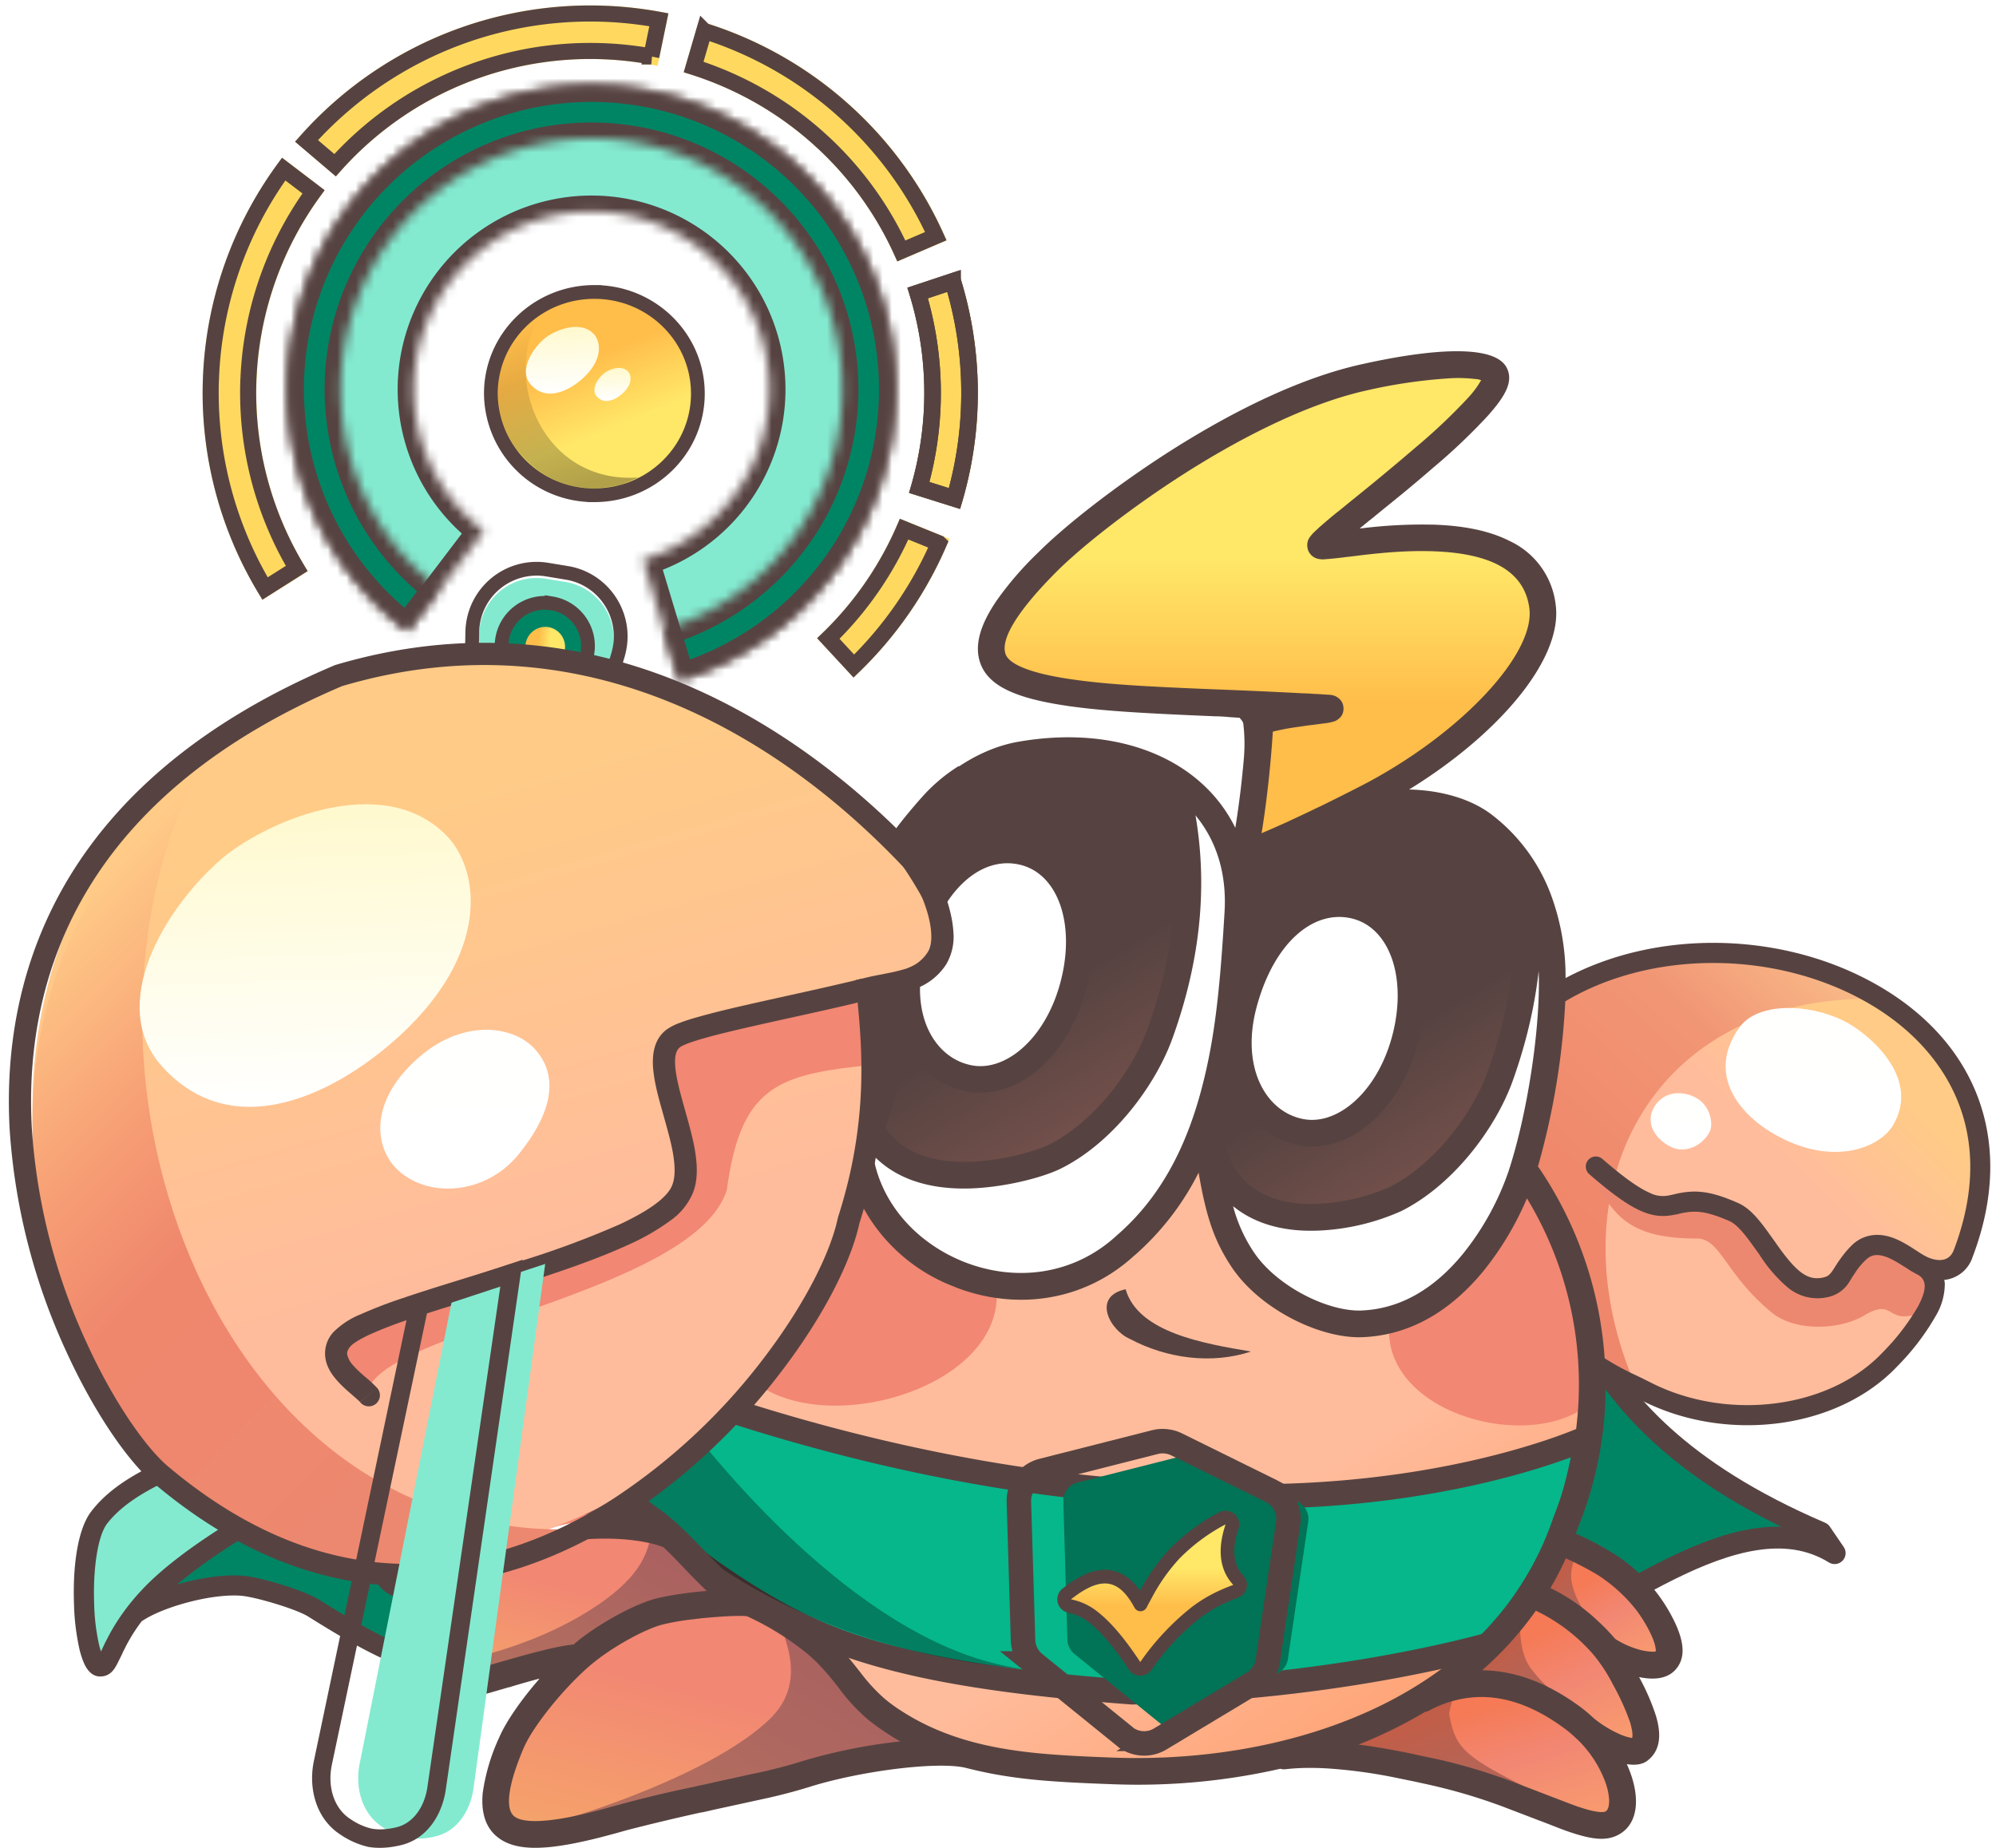 <svg fill="none" xmlns="http://www.w3.org/2000/svg" viewBox="0 0 216 200"><path d="m61.5 81.44-12.06 73.01-8.88-1.45 12.06-73.02 8.88 1.46Z" fill="#83EAD0" stroke="#564341"/><mask id="a" fill="#fff"><path d="M73.5 73.61a32.86 32.86 0 1 0-29.36-5.3l8.24-10.84a19.24 19.24 0 1 1 17.19 3.1L73.5 73.6Z"/></mask><path d="M73.5 73.61a32.86 32.86 0 1 0-29.36-5.3l8.24-10.84a19.24 19.24 0 1 1 17.19 3.1L73.5 73.6Z" fill="#83EAD0" stroke="#564341" stroke-width="3.49" mask="url(#a)"/><mask id="b" fill="#fff"><path d="M73.52 73.6a32.86 32.86 0 1 0-29.45-5.33l3.48-4.55a27.14 27.14 0 1 1 24.32 4.4l1.65 5.49Z"/></mask><path d="M73.52 73.6a32.86 32.86 0 1 0-29.45-5.33l3.48-4.55a27.14 27.14 0 1 1 24.32 4.4l1.65 5.49Z" fill="#008564" stroke="#564341" stroke-width="3.49" mask="url(#b)"/><path d="M103.9 55.1a41.94 41.94 0 0 0-.2-25.78l-5.5 1.82a36.23 36.23 0 0 1 .17 22.21l5.53 1.74Z" fill="#FFD95F"/><path fill-rule="evenodd" clip-rule="evenodd" d="M103.69 29.32v.01a41.94 41.94 0 0 1 .2 25.76l-5.52-1.74a36.14 36.14 0 0 0-.18-22.2l5.5-1.83Zm-1.18 2.28-2.1.7a37.94 37.94 0 0 1 .17 19.87l2.1.66a40.13 40.13 0 0 0-.17-21.23Z" fill="#564341"/><path d="M92.36 73.33a41.95 41.95 0 0 0 10.38-15.01l-5.37-2.18c-2 4.91-5.05 9.33-8.95 12.93l3.94 4.26Zm10.08-47.31A41.94 41.94 0 0 0 75.62 2.26L74 7.83A36.15 36.15 0 0 1 97.1 28.3l5.34-2.28ZM72.34 1.45a41.94 41.94 0 0 0-40.4 13.89l4.42 3.76a36.14 36.14 0 0 1 34.8-11.97l1.18-5.68Zm-41.8 15.63a41.94 41.94 0 0 0-2.13 47.84l4.9-3.1a36.15 36.15 0 0 1 1.84-41.22l-4.6-3.52Z" fill="#FFD95F"/><path d="M101.6 58.8a41.44 41.44 0 0 1-9.2 13.29l-2.76-2.98a37.01 37.01 0 0 0 8.2-11.84l3.75 1.52ZM33.93 20.76a37.02 37.02 0 0 0-7 19.4l-.04.71a37.02 37.02 0 0 0 5.22 20.66l-3.43 2.17a41.07 41.07 0 0 1-5.87-22.22l.03-.79A41.07 41.07 0 0 1 30.7 18.3l3.23 2.46Zm69.2 9.67.24.83a41.07 41.07 0 0 1-.06 22.72l-3.87-1.21a37.01 37.01 0 0 0-.17-21.08l3.85-1.28v.02Zm-.9.33-2.1.7-.79.26.23.8a37.07 37.07 0 0 1 .16 19.41l-.21.8.79.26 2.1.66.87.27.24-.88a41.01 41.01 0 0 0-.18-21.69l-.25-.87-.86.28ZM76.2 3.35a41.07 41.07 0 0 1 14.47 8.06l.43.38a41.06 41.06 0 0 1 10.17 13.77l-3.73 1.6c-2-4.4-4.84-8.35-8.37-11.65l-.76-.69c-3.87-3.43-8.42-6-13.35-7.57l1.14-3.9Zm-25.68.34A41.07 41.07 0 0 1 71.3 2.14l-.82 3.97a37.02 37.02 0 0 0-34.22 11.77l-3.09-2.63c4.54-5.1 10.28-9 16.7-11.33l.65-.23Z" stroke="#564341" stroke-width="1.74"/><g filter="url(#c)"><path d="M51.85 68.4a6.23 6.23 0 0 1 7.23-6.01l2.13.35a6.23 6.23 0 0 1 4.93 7.98L62.6 82.14l-6.8 7.04-4.19-8.85.24-11.93Z" fill="#83EAD0"/></g><path d="m61.33 62 .38.07c3.83.85 6.2 4.7 5.25 8.5l-.1.38-3.54 11.4-.06.18-.12.13-6.8 7.04-.76.77-.46-.97-4.18-8.85-.08-.16v-.17l.25-11.93a6.97 6.97 0 0 1 8.1-6.74l2.12.35Z" stroke="#564341" stroke-width="1.49"/><path d="M59.71 65.3a4.68 4.68 0 0 1 3.77 5.79l-.07.25-2.38 7.47-.05.14-.1.12-3.57 4.13-.82.96-.44-1.18-1.88-5.03-.05-.13v-.15l.16-7.84a4.68 4.68 0 0 1 5.43-4.52Z" fill="#008564" stroke="#564341" stroke-width="1.49"/><ellipse cx="59" cy="70.03" rx="2.15" ry="2.18" transform="rotate(9 59 70.03)" fill="url(#d)"/><path d="M64.32 31.6c6.2 0 11.2 4.93 11.2 11s-5 11-11.2 11a11.1 11.1 0 0 1-11.2-11c0-6.07 5-11 11.2-11Z" fill="url(#e)" stroke="#564341" stroke-width="1.49"/><path d="M64.24 36.13c.76.79 1.03 2.63-.88 4.54-1.38 1.39-4.06 3-5.9.98-1.34-1.47.05-3.76 1.37-4.93 1.02-.9 3.88-2.17 5.41-.59Z" fill="url(#f)"/><path d="M67.95 40.2c.38.38.51 1.3-.43 2.24-.69.69-2.01 1.49-2.92.49-.67-.73.02-1.86.67-2.44.5-.45 1.92-1.08 2.68-.3Z" fill="url(#g)"/><path d="M69.11 51.68c-10.37.75-14.97-10.78-10.57-17.72 0 0-1.55 1-1.73 1.24-2.07 2.63-3.2 4.85-2.86 8.4.2 2.01 1.16 4.18 2.25 5.39 2.68 3.22 6.54 4.54 10.89 3.49.66-.18 2.02-.8 2.02-.8Z" fill="url(#h)" fill-opacity=".3"/><path d="M28.6 154.44a371.83 371.83 0 0 0-15.24 7.13l-3.05 3.46c-1.15 3.16-.95 8.12-1.44 11.47l1.41 3.05 1.82-.68s.74-2.82 5.44-7.54l4.3-3.68s15.38-9.14 17.55-10.17c-3.08-.86-7.7-2.14-10.78-3.03Z" fill="#83EAD0"/><path d="M39.28 157.12c-6.47 5.47-15.12 8.32-21.2 14.28l-1.5 2.2c10.51-6.5 21.28 4.02 30.83 6.89 2.3.67.22-.6 0-2.17-.1-.64.33-1.74 1.27-3.32l.04-2.37-6.57-1.7 1.15-5.94 3.32-2.4c.66-1.12 3.9-2.83 4.67-3.9L44.23 157l-4.95.11Z" fill="#008564"/><path d="M172.06 145.86c3.62 5.7 9.3 13.31 24.98 20.04l1.5 2.2c-10.51-6.5-25.5 7.72-35.05 10.58-2.3.68-.22-.59 0-2.16.1-.64-.33-1.75-1.28-3.32l-.03-2.38 6.56-1.7-1.14-5.94-3.32-2.4c-.66-1.12-3.9-2.82-4.67-3.9l7.06-1.67 5.4-9.35Z" fill="#008564" stroke="#564341" stroke-width="2.37" stroke-linejoin="round"/><path d="M171.99 156.28v-7.74l-.34-6.02-1.44-5.71-1.36-3.86-2.09-3.48-1.67-3.06-1.56 3.83-2.84 4.73-2.2 2.78-2.85 2.3-5.32 2.91h-5.04l-4.83-2.29-4.27-2.39-3.07-3.93-.94-2.99-1.7-10.14-.74 2.1-2.63 4.92-3.08 4.41-4.26 3.8-3.43 1.84-4.63 1.25-3.41-.13-9.44-4.22-4.65-5.72-1.55-3.06-3.8 7.68-4.36 5.45-6.78 7.17-6.68 4.27-5.8 4.36c.25 2.55 1.04 4.35 2.37 5.41 3.4 2.7 5.6 7.38 8.76 9.71 4.03 2.99 7.77 4.41 11.4 6.7 3.43 2.15 4.24 6.13 7.25 7.8 11.25 6.25 21.68 7.03 24.36 6.61 3.2.62 7.55-.13 10.76-.08 2.23-.51 7.55-1 10.32-2.18 4.4-1.85 11.43-4.34 15.65-7.09 5-3.25 8.22-8.1 9.44-9.54 1.22-1.44 2.42-4.24 3.31-5.83 1-1.98 1.52-4 2.22-6.1l.92-4.47Z" fill="url(#i)"/><path d="M161.86 177.8c5.8-7.78 8.08-12.13 9.89-22.2 0 0-17.66 8.17-45.61 6-27.68-1.09-53.41-11.17-53.41-11.17l-5.78 3.3v7.87a77 77 0 0 0 16.9 12.86c8.8 4.97 19.76 7.29 38.66 8.7 22.72-.35 39.35-5.35 39.35-5.35Z" fill="#05B78B" stroke="#564341" stroke-width="2.65"/><path d="M68.43 160.03c1.1 4.41 16.43 18.4 42.22 20.58-19.4-2.44-37.78-28.52-37.78-28.52s-.95.6-4.44 2.55v5.4Z" fill="#000" fill-opacity=".31"/><g filter="url(#j)"><path d="M111.59 162.5c-.03-.96.61-1.8 1.54-2.04l12.2-3.09a2 2 0 0 1 1.4.15l10.24 5.04c.8.39 1.25 1.25 1.12 2.13l-2.2 14.88c-.09.6-.44 1.14-.96 1.45l-10.05 6.06c-.74.44-1.67.38-2.34-.17l-9.75-7.9a2.04 2.04 0 0 1-.76-1.53l-.44-14.98Z" fill="#017356"/></g><path d="M125.29 156.02c.69-.1 1.4 0 2.02.3l10.24 5.05.24.13a3.37 3.37 0 0 1 1.64 3.1l-.03.28-2.2 14.89a3.37 3.37 0 0 1-1.43 2.29l-.16.1-10.05 6.05a3.37 3.37 0 0 1-3.65-.1l-.2-.17-9.76-7.9a3.37 3.37 0 0 1-1.23-2.34l-.01-.18-.45-14.98a3.37 3.37 0 0 1 2.54-3.36l12.2-3.1.29-.06Z" stroke="#564341" stroke-width="2.65"/><path d="M132.38 164.3a.74.74 0 0 1 .95.93c-.82 2.41-.63 4.42.67 5.8a.74.74 0 0 1-.28 1.2c-1.3.49-2.67 1.08-4.24 2.25a26.95 26.95 0 0 0-5.49 5.85.74.74 0 0 1-1.21-.03c-1.91-2.9-3.38-4.44-4.5-5.3a5.8 5.8 0 0 0-2.3-1.12l-.24-.06a.74.74 0 0 1-.3-1.3c1.78-1.4 3.45-2.2 5.03-1.75 1.2.35 2.14 1.37 2.95 2.88l.19-.36.4-.74a20.85 20.85 0 0 1 3.05-4.33 20.73 20.73 0 0 1 5.21-3.88l.1-.04Z" fill="url(#k)" stroke="#564341" stroke-width="1.48" stroke-linejoin="round"/><path d="M79.87 147.66c5.94 8.86 28 3.63 28-7.47 0 0-6.28-1.37-8.99-4.01l-6.06-7.26c-3.33 6.48-12.95 13.89-13.94 17.1 0 0 .63 1.02.99 1.64Zm70.45-4.01c-.4 8.99 13.84 13.19 20.68 9 .4-8.44-.68-17.42-5.88-24.21-1.68 1.88-1.85 5.95-6.2 9.84a29.64 29.64 0 0 1-8.6 5.37Z" fill="#F28773"/><path d="M121.81 139.54c1.35 4.69 8.5 5.89 13.57 6.74-4.29 1.42-9.16.74-13.1-1.36-2.2-.95-4.13-4.6-.47-5.38Z" fill="#564341"/><path d="M64.8 157.92c-1-1.63-15.1 1.05-21.56 8.86-3.14 3.31 1.23 5.05 4.42 4.58 9.44-2.4 8.14-8.06 22-6.53.18.04-2.43-2.92-4.85-6.9Z" fill="url(#l)"/><path d="M71.18 166.38c-6.51-2.47-16.57.15-21.68 6.9-1.81 2.4-4.6 9.46-1.47 8.77 7.89-1.75 13.58-1.72 14.59-2.66 3.68-3.4 6.29-5.84 15.78-6.19-1.14-1.52-4.8-5.92-7.21-6.83h-.01Z" fill="url(#m)"/><path d="M83.62 174.75a18.73 18.73 0 0 0-19.52 3.8C52.17 189.36 53.8 196 53.8 196l1.24 2.13c3.27 1.28 17.34-2.75 21.23-3.87 7.42-2.12 15.36-2.9 22.73-5.23 0 0-13.08-12.64-15.38-14.28Z" fill="url(#n)"/><path d="M143.03 189.8c9.46.75 18.65 3.75 27.48 7.07l2.19.74 1.78-.33c2.46-3.94-1.44-8-3.92-10.87-2.32-2.42-6.2-3.5-9.41-4.13-6.75-.62-12.37 4.71-18.12 7.53Z" fill="url(#o)"/><path d="M156.64 182.88c5.68-1.69 11.96.25 16.12 4.92 0 0 3.24 2 4.16 1.4.89-.56-.16-4.47-.64-5.39-2.9-5.53-5.2-8.92-10.91-10.54-2.85 3.16-5.58 6.7-8.73 9.6Z" fill="url(#p)"/><path d="M166.57 172.9c7.95 2.52 5.77 5.36 13.03 7.06.44.1.49-1.95.49-2.42 0-2.22-6.13-7.4-9.46-9.56-1.35-.88-4.68 4.72-4.06 4.92Z" fill="url(#q)"/><path d="M136.06 81.64c.4 2.65-.43 10.28-.43 10.28 22.39-5.88 52.94-39.07 7.74-32.69 4.77-6.92 14.5-10.65 18.15-18.6l-.2-.97c-20.24.97-40.54 11.44-53.06 27.5l-1 2.95 1.35 3.4c9.22 2.83 19.25 2.01 28.84 2.77 0 0-1.66 4.57-1.4 5.36Z" fill="url(#r)"/><path d="M131.5 117.84c-3.96 13.27 10.7 16.18 20.68 11.33 22.38-17.8 16.39-59.29-17.1-34.59-1.89 3.04-1.42 11.14-1.5 11.54-.54 2.92-1.9 11.09-2.08 11.72Z" fill="url(#s)"/><path d="M93.9 120.54c.84 6.2 12.76 7.46 18.97 4.73 14.52-4.86 18.89-33.15 13.1-41.58-.53-.77-7.76-1.8-10.7-2.1-8.23-.8-17.99 6.88-22.22 17.74-1.11 2.87.42 6.52.72 9.47.4 4.1-.28 8.76.13 11.74Z" fill="url(#t)"/><path d="M93.59 123.17s22.08 15.33 32.95-13.72c2.78-7.42 1.53-18.5 1.61-23.45 9.63 4.67 2.38 31.17 1.7 34.36-2.4 11.19-13.4 19.95-22.59 17.52-13.83-3.66-13.67-14.71-13.67-14.71Zm37.92 5.25 1.92.71c6 4.5 14.63 2.91 20.5-1.04 8.52-6.92 9.3-16.22 12.56-25.78l.6.64c1.31 9.9-1.07 20.02-4.58 29.24-7.76 15.55-28.3 14.23-31-3.77Z" fill="#fff"/><path d="M135.94 106.21c-1.46 3.48-1.99 7.87-.95 11.53 2.46 5.69 9.24 6.18 13.17 1.7 11.28-12.08-2.26-32.49-12.22-13.24v.01Zm-19.52-.1c2.13-24.79-23.8-11.3-17.24 6.58 5.63 9 15.27.87 17.24-6.58Z" fill="#fff"/><path d="M170.07 171.18a8.46 8.46 0 0 0 1.33 3.14l-2.37-1.64-1.62-.78 2.09-3.46.85.42s-.47 1.03-.28 2.32Z" fill="url(#u)"/><path d="M165.1 179.6c.68 1.58 2.86 3.44 2.86 3.44l-5.5-1.66-2.73-.26 4.76-5.3s-.08 2.15.62 3.78Z" fill="url(#v)"/><path d="M61.93 196.65s15.34-4.58 21.53-10.75c4.22-4.23.76-9.54 1.43-9.25 4.17 1.88 5.45 4.66 7.94 7.68 1.13 1.38 6.06 4.62 6.06 4.62s-8.22 1.14-11.6 2.19c-6.05 1.86-25.36 5.51-25.36 5.51Z" fill="url(#w)"/><path d="M156.84 185.6c.65 3.47 1.49 4.42 8 7.7.21.13-3.84-1.24-10.12-2.8-2.12-.53-8.46-1.57-8.46-1.57s4.58-1.81 5.76-2.58a48.6 48.6 0 0 1 5.22-2.55s-.46 1.45-.4 1.78v.01Z" fill="url(#x)"/><path d="M61.83 178.54c-.76.23-3.48.51-6.13 1.33a169 169 0 0 1-4.4 1.26c-.62.17-2.33.37-2.9-.08-.16-.15-.5-.8-.3-.85 7.39-1.58 11.88-3.59 15.16-5.57 5.63-3.4 6.64-6.07 7.1-8.05.2-.85 2.25 1.08 2.96 1.81l3.7 3.86s-5.33 1.02-6.96 1.49c-3.64 1.05-7.19 4.48-8.23 4.8Z" fill="url(#y)"/><path d="M42.6 170.38c6.84-2.7 13.63-5.05 20.92-12.34.48-.48 1.9.68 2.1 1.16.98 2.33 2.78 4.9 1.6 4.77-7.21-.8-11.65 2.22-14.86 4.69-2.3 1.76-10.4 1.96-9.76 1.72Z" fill="url(#z)"/><path d="M171.08 139.25c.38 2.11.38 8.05 1.17 8.5 13.7 7.79 33.78 7.1 37.51-10.3l2.04-.31 1.83-2.05a99.86 99.86 0 0 0 1.37-10.03l-1.1-4.85-2.12-4.34-5.46-6.23-6.07-3.5-6.45-1.92-7.73-.72-6.02.47-6.91 1.7c-1.1.63-4.24 2.41-5.13 3.33-.36 2-1.18 6.02-1.67 7.97-.2 1.36-.2 4.22-.86 5.67l-.16 2.93.84 3.48c1.86 3.67 4.03 6.03 4.92 10.2Z" fill="url(#A)"/><path d="M177.15 150.35c-9.48-21.4 1.39-42.6 25.84-42.26-5.67-3.68-10.36-4.21-16.93-4.58l-3.33.51-2.4-.2c-4.04 1.14-9.3 2.29-12.37 5.38-.12 1.88-1.15 6.1-1.65 7.97-.5 1.38-2.08 5.46-2.04 6.92l2.43 5.63c1.72 3.31 2.6 4.62 3.42 8.32l1.52 5.68.76 4.03 4.75 2.6Z" fill="url(#B)"/><path d="M184.98 122.57c.48-.85.13-2.77-1.27-3.65-1.62-1-3.9-.85-4.85 1.19-.74 1.58.32 3.17 1.87 3.98 1.56.82 3.39-.01 4.25-1.52Z" fill="url(#C)"/><path d="M204.86 121.79c-1.29 2.15-5.1 3.79-9.76 2.33-5.41-1.7-11.21-7.01-6.8-13 1.95-2.62 7.37-2.54 11.2-.64 2.8 1.39 8.41 6.21 5.36 11.3Z" fill="url(#D)"/><path d="M172.09 126.95c2.44 4.41 3.9 7.1 11.55 7.1 2.55 0 3.1 3.92 8.1 8.02 2.44 2.02 7.24 1.96 10.07.27 1.69-1.01 2.3-.62 2.81-.32 1.2.68 1.41.42 2.96.32 0 0 1.85-2.57 1.13-4.37-2.24-1.45-4.15-2.63-6.93-2.56l-1.63 1.52-1.22 1.92-1.48.93-2.2-.2a29.76 29.76 0 0 1-5.52-6.3c-3.31-3.34-6.7-2.6-10.91-2.05-2.01-1.26-4.6-3.2-6.73-4.28Z" fill="#ED8870"/><path d="M56.2 166.5c20.11-5.72 33.55-22.84 37.56-43l.04-4.02.75-3.04c-.43-2.86-.2-7.16-.42-10.02l2.33-.97 2-.42 1.64-1.14c.95-2.5.83-2.33.64-4.96-16.11-32.22-68.11-39.3-88.46-7.76-21.16 29.82-2.34 81.69 38.3 76.85l5.62-1.52Z" fill="url(#E)"/><path d="M39.82 150.62c1.25-6.55 35.4-10.7 38.84-21.85 1.5-11.22 5.58-12.46 15.3-13.47l.05-5.65-1.53-1.37a79.56 79.56 0 0 1-11.33 2.42c-2.28.07-5.8.11-8.02.66l-.8 3.3c1.1 2.27 2.23 10.48 2.23 10.48a40.04 40.04 0 0 1-.75 4.57c-10.39 8.05-24.7 8.6-36.13 14.83l-.66 1.97 2.8 4.11Z" fill="#F28773"/><path d="M64.68 165.36c-41.02 3.61-60.27-49.57-42.9-82.67 0 0-6.1 4.77-6.82 5.9-8.17 12.52-12.55 21.9-11.21 38.88l2.28 11.8c1.33 2.83 3.9 7.98 3.9 7.98 6.47 16.4 26.58 26.85 43.76 21.8l4.18-.8 6.81-2.9Z" fill="url(#F)"/><path d="M58.04 113.72c2.7 3.21 1.26 7.3-1.9 11.2-3.55 4.4-9.8 4.82-13.1 1.7-2.52-2.36-3.24-7.47 2.45-12.31 4.82-4.1 10.28-3.31 12.55-.59Z" fill="url(#G)"/><path d="M48.34 90.46c3.44 3.55 4.66 11.92-3.99 20.59-6.27 6.28-18.43 13.59-26.77 4.42-6.07-6.67.22-17.05 6.2-22.34 4.62-4.08 17.6-9.86 24.56-2.67Z" fill="url(#H)"/><path fill-rule="evenodd" clip-rule="evenodd" d="M36.27 71.98c27.83-8.27 50.5 6.24 64.35 21.41l.09.1.06.11-1.04.6 1.04-.6v.01l.02.02.03.06a14.12 14.12 0 0 1 .54 1.03c.32.68.74 1.62 1.1 2.68.34 1.05.64 2.25.71 3.44a5.87 5.87 0 0 1-.78 3.54 6.65 6.65 0 0 1-3.85 2.8c-.7.23-1.45.38-2.17.53l-.4.08-.8.15c.57 5.7 1.18 14-2.17 24.47-.9 4.14-3.8 9.87-8.13 15.62a68.22 68.22 0 0 1-17.21 16.2c-6.97 4.48-15.05 7.51-23.76 7.43-8.73-.08-17.98-3.29-27.25-11.12-2.71-2.29-6.36-7.46-9.44-14.18a67.9 67.9 0 0 1-6.17-24.2c-.48-8.99 1.15-18.51 6.51-27.32 5.37-8.8 14.41-16.8 28.6-22.81l.06-.03.06-.02Zm62.48 22.93C85.2 80.1 63.5 66.43 37.02 74.26 23.25 80.12 14.65 87.8 9.6 96.1c-5.06 8.31-6.62 17.33-6.16 25.94a65.5 65.5 0 0 0 5.95 23.33c3.01 6.58 6.48 11.39 8.8 13.35 8.9 7.5 17.63 10.48 25.73 10.55 8.13.08 15.76-2.76 22.44-7.05a65.8 65.8 0 0 0 16.6-15.63c4.24-5.64 6.92-11.06 7.7-14.73l.02-.06.01-.06c3.42-10.62 2.57-18.87 1.99-24.52l-.12-1.13 1.02-.24c.68-.17 1.34-.3 1.95-.41l.37-.08a18.3 18.3 0 0 0 1.92-.45 4.28 4.28 0 0 0 2.55-1.82c.31-.5.46-1.2.4-2.1-.05-.9-.28-1.88-.6-2.82a20.69 20.69 0 0 0-1.42-3.25Z" fill="#564341"/><path d="m72.9 112.35.7.98-.7-.98Zm1 16.27-1.13-.43v.02l-.01.02 1.13.39ZM37 144.96l-.92-.78.92.78Zm1.95 6.77a1.2 1.2 0 1 0 1.88-1.49l-1.88 1.5Zm54.34-45.81c-3.78.94-8.42 1.91-12.44 2.83-2 .45-3.84.9-5.3 1.32-.74.2-1.4.41-1.94.62a6.3 6.3 0 0 0-1.4.69l1.4 1.95c.1-.08.36-.21.84-.4.46-.17 1.05-.36 1.75-.56 1.4-.4 3.2-.83 5.18-1.28 3.94-.9 8.69-1.89 12.5-2.84l-.6-2.33Zm-21.08 5.46c-1.36.97-1.62 2.55-1.55 3.98.08 1.44.5 3.1.95 4.67.45 1.64.93 3.22 1.2 4.7.26 1.49.27 2.65-.04 3.46l2.24.85c.56-1.44.44-3.14.16-4.74-.3-1.62-.82-3.35-1.25-4.91-.45-1.61-.8-3.02-.86-4.16-.06-1.14.2-1.65.55-1.9l-1.4-1.95Zm.55 16.85c-.2.56-.71 1.23-1.72 2-.98.75-2.31 1.5-3.92 2.26a99.79 99.79 0 0 1-11.59 4.25c-4.2 1.32-8.52 2.59-11.98 3.77a48.5 48.5 0 0 0-4.54 1.75 8.81 8.81 0 0 0-2.93 1.92l1.83 1.56c.26-.3.92-.75 2.1-1.3a44.92 44.92 0 0 1 4.32-1.66c3.42-1.17 7.65-2.4 11.93-3.75 4.24-1.34 8.5-2.8 11.88-4.37a24.14 24.14 0 0 0 4.36-2.52 6.98 6.98 0 0 0 2.53-3.14l-2.27-.77Zm-36.68 15.95a3.41 3.41 0 0 0-.86 2.86c.15.92.66 1.69 1.17 2.28.51.6 1.12 1.14 1.6 1.55l.64.56c.19.16.28.26.32.3l1.88-1.49a13.74 13.74 0 0 0-1.28-1.19c-.48-.41-.96-.84-1.34-1.28a2.54 2.54 0 0 1-.63-1.13c-.04-.22-.01-.5.33-.9l-1.83-1.56Z" fill="#564341"/><path fill-rule="evenodd" clip-rule="evenodd" d="M103.65 83.04c-.34 1.7-.78 2.98-1.23 4.02.95 2.65.51 4.61-1.54 5.93l-.09.05.03-.02c-.13.08-.29.13-.54.2.02 1.17.22 2.56.4 3.94.16 1.12.32 2.23.37 3.2 2.18-5.15 5.86-7.66 9.43-6.74 3.93 1 5.85 6.18 4.39 12.25-1.53 6.4-5.98 10.17-9.73 9.43-4-.78-6.58-5.36-5.21-11.42-.77.56-1.75.94-1.75.94-1.5 8.9-2.9 16.03-5.37 24.68a18.83 18.83 0 0 0 10.45 9.76l.2.09c6.56 2.51 13.76 1.48 19.07-3.26l.13-.12.15-.12a29.5 29.5 0 0 0 6.9-8.93c.83 4.88 1.72 7.43 3.58 10.23 3 4.5 9.51 7.75 14.13 7.58 5.18-.2 9.58-2.84 13.16-7.22 1.9-2.37 3.47-5 4.66-7.81a38.86 38.86 0 0 1 2.9 34.43l-.03.04v.04c-3.06 9.07-9.59 15.95-18.77 20.43-8.29 4.04-18.44 5.94-28.64 5.6-6.15-.22-9.4-.47-12.8-1.1-4.2-.8-7.71-2.15-10.9-4.32-.42-.29-.8-.58-1.17-.88-1-.86-1.9-1.84-2.7-2.9-1.79-2.28-2.46-3.05-3.99-4.33a35.66 35.66 0 0 0-8.41-5.02c-.66-.3-1.37-.8-2.19-1.54-.45-.42-.92-.87-1.54-1.52l-.12-.13-.82-.84-.06-.06-.05-.06-.06-.06-.07-.07c-.54-.58-1.67-1.7-1.67-1.7l-.76-.7a22.32 22.32 0 0 0-2.5-2 6.94 6.94 0 0 1-.9-.75c-.87.47-1.77.92-2.69 1.34l.09.1-.27-.01a72.25 72.25 0 0 1-15.53 4.93l-.55.2a25.99 25.99 0 0 1-4.16 1.18c-2.02.39-3.33.23-3.62-.2a.65.65 0 0 1-.1-.35c-.98-.02-1.95-.06-2.9-.13-.02.72.16 1.42.59 2.06 1.18 1.79 3.46 2.05 6.56 1.46l.86-.19c-1.22 1.9-2.44 4.4-2.75 6.16l-.27-.1c-3.1-1.06-6.03-2.63-10.73-5.58-1.61-1-6.05-2.32-7.91-2.55-2.05-.24-4.89.16-7.46.92a62.72 62.72 0 0 1 7.8-5.44 35.8 35.8 0 0 1-2.33-1.13c-3.89 2.42-7.23 4.94-9.32 7.21a23.25 23.25 0 0 0-3.4 4.65l-.49.94-.06.12-.4.85-.02.04-.02-.06a6.48 6.48 0 0 1-.17-.57 22.9 22.9 0 0 1-.55-4.5c-.14-3.87.4-7.39 1.4-8.7 1.34-1.72 3.36-3.13 6.33-4.56-.6-.5-1.18-1.03-1.74-1.57-2.84 1.44-4.85 2.92-6.3 4.8-1.43 1.85-2.03 5.75-1.87 10.1.04 1.67.25 3.33.62 4.96.19.72.4 1.3.65 1.75.39.67.92 1.1 1.66 1.06.7-.03 1.2-.41 1.57-1.05.1-.14.37-.7.65-1.27l.07-.14.06-.15.24-.47.06-.13c.5-.97 1.08-1.89 1.74-2.76 2.36-1.62 7.92-3.1 11-2.74 1.6.2 5.74 1.42 7.03 2.23 4.83 3.03 7.88 4.67 11.18 5.8.43.15.8.25 1.15.34a3.6 3.6 0 0 0 2.42 2.54c1.08.32 2.2.23 3.85-.17l.25-.06.17-.03.3-.09.15-.03.04-.02.14-.03h.01l.04-.02 2-.58.12-.02.28-.09a88.9 88.9 0 0 1 2.82-.8l.09-.01-.08.1c-1.87 2.16-3.53 4.52-4.28 6.28a21.3 21.3 0 0 0-1.77 5.97c-.2 2.13.3 3.83 1.72 4.88 1.74 1.3 4.48 1.32 8.33.55a55 55 0 0 0 3.16-.74l1.27-.34 1.14-.32a238.13 238.13 0 0 1 7.96-1.9l.2-.03.2-.04.48-.11.1-.02.33-.08 6.1-1.33a59.8 59.8 0 0 0 4.32-1.15c5.32-1.69 13.7-2.8 16.87-2.1.98.25 1.96.47 2.95.66 3.57.67 6.95.92 13.23 1.14 6.03.22 12.07-.34 17.95-1.68.19.06.39.07.58.05 1.35-.16 2.84-.18 4.47-.09a55 55 0 0 1 7.7 1.06l1.76.36 1.55.34c2.7.6 5.34 1.38 7.93 2.34l3.06 1.17.14.06.07.02.49.19.26.1.15.05c1.3.5 2.5.98 2.96 1.13 2.49.86 4.04 1.07 5.36.42 2.43-1.2 2.51-4.42 1.02-7.7.88.14 1.65.05 2.18-.34 1.43-1.06 1.6-2.76.98-4.86a23.95 23.95 0 0 0-1.83-4.22c1.72.35 3.14.16 4.02-.9.99-1.2.82-2.78.02-4.65a17.87 17.87 0 0 0-6.65-7.73 32.33 32.33 0 0 0-4.23-2.25l.2-.56.09-.26.13-.32a40.61 40.61 0 0 0 2.8-15.24c.61.36 1.3.7 2.11 1.1l.9.44.07.03.08.03.06.04.12.06.85.41c9.02 4.44 20.91 2.98 27.36-3.83a26.27 26.27 0 0 0 4.19-5.5 6.8 6.8 0 0 0 .96-3.45 2.7 2.7 0 0 0-.06-.41 3.59 3.59 0 0 0 3.06-2.46c4.92-12.9.11-23.97-11.25-29.97-9.96-5.27-23.02-5.45-32.79-.24.02-2.97-.48-5.92-1.47-8.71a19.48 19.48 0 0 0-6.42-8.9c-2.33-1.82-5.64-2.72-9.04-2.8 9.67-5.95 16.65-14.1 15.86-20a8.7 8.7 0 0 0-4.93-6.87c-2.24-1.15-5.07-1.7-8.42-1.8h-.31c-2.45-.04-4.9.1-7.33.4l-.23.02.03-.02 1-.82.22-.17.04-.04.09-.06.08-.07 1.22-1c1.8-1.44 3.58-2.92 5.33-4.44a64 64 0 0 0 5.83-5.54c1.97-2.2 2.82-3.76 2.09-5.22-1.25-2.52-7.83-2.17-15.86-.36-6.22 1.4-13.33 4.75-20.59 9.37-5.71 3.65-11.2 7.92-14.2 10.91a36.06 36.06 0 0 0-4.47 5.14c-1.83 2.64-2.6 5-1.8 7.04.95 2.4 3.94 3.66 9.1 4.44l.6.09.25.03.12.02.25.03c3.41.44 7.4.68 15.1 1h.23c.67.03 1.04.06 1.4.1h.08l.87.06c.24.26.37.46.4.6.17 1.41.17 2.7.04 4.1l-.05.53-.02.23-.03.24-.02.25a97.3 97.3 0 0 1-.78 5.96c-3.68-7.5-12.78-11.22-23.58-9.3-2.2.4-4.37 1.34-6.45 2.74Zm-27.43 92.08.14-.01c2.18-.21 4.17-.27 4.54-.16h-.02a30.44 30.44 0 0 1 6.4 3.97c.31.25.6.52.9.8l.08.07.07.07a29.8 29.8 0 0 1 2.54 2.97c.9 1.22 1.95 2.33 3.1 3.32 1.1.87 2.25 1.65 3.46 2.33a58.91 58.91 0 0 0-10.76 2.18c-1.08.35-2.41.7-4.11 1.1l-1 .21h-.01l-4.42.97-.17.04-.71.16-.34.07-.17.04-.33.07-.34.08c-2.68.55-5.33 1.18-7.97 1.9l-1.14.31c-1.4.4-2.8.75-4.24 1.04-3.05.61-5.19.6-6.03-.03-1.03-.76-.78-3.29.97-7.4 1.13-2.64 4.96-7.23 7.8-9.45 2.2-1.73 5.5-3.52 7.32-3.96 1.1-.26 2.2-.44 3.32-.56l.3-.04.38-.04.15-.03H76l.16-.01.06-.01Zm78.42 10.03a12.04 12.04 0 0 1 5.26-1.47c2.85-.1 5.9.86 9.2 3.25.5.36.97.74 1.4 1.16l.1.09.03.02-.01-.01a12.44 12.44 0 0 1 3.13 4.77c.59 1.72.43 2.88-.01 3.1-.37.17-1.36.04-3.12-.57-.38-.13-1.34-.5-2.46-.93l-.6-.23-.13-.05-.2-.08-.47-.18-3.24-1.24a61.2 61.2 0 0 0-8.31-2.45l-.74-.15-.17-.04-.64-.13a72 72 0 0 0-6.64-1.19 48.73 48.73 0 0 0 3.58-1.58l.3-.15a47.49 47.49 0 0 0 3.32-1.81c.15-.02.29-.07.42-.13Zm11.5-10.74.06-.08a19.16 19.16 0 0 1 6.15 4.66c.86 1.02 1.6 2.15 2.2 3.34.76 1.35 1.4 2.76 1.9 4.23l.02.1c.2.75.23 1.21.15 1.45a5.41 5.41 0 0 1-1.1-.31 12.2 12.2 0 0 1-3.05-1.83c-.52-.49-1.08-.96-1.68-1.39-3.6-2.6-7.08-3.77-10.4-3.8a36.8 36.8 0 0 0 5.76-6.37Zm-112.51-3.7a16.85 16.85 0 0 1 4.6-3c3.27-1.47 10.15-1.58 13.56-.25a37.04 37.04 0 0 1 1.61 1.6l.38.4.11.11.09.09.05.06.76.79c.69.7 1.2 1.22 1.7 1.68-1.88.16-3.9.44-5.4.8-2.26.56-5.93 2.54-8.42 4.5l-.6.5c-1.08.1-2.53.42-4.36.9-.96.25-1.92.52-2.88.8l-.22.06-.1.02-.1.04-.1.02-.2.06-.1.03-1.72.5-.33.08-.67.17c-1.17.28-1.89.34-2.33.22-.35-.11-.55-.41-.63-1.32-.06-.5.53-1.97 1.27-3.4l.06-.12.06-.1.03-.07.13-.24a18.59 18.59 0 0 1 3.75-4.93Zm115.77-1.93.05-.11c1.06.46 2.9 1.42 3.7 1.96a17.12 17.12 0 0 1 4 3.73c.59.81 1.22 1.84 1.61 2.76.24.53.37 1 .41 1.34l.01.05v.22h.03a1.2 1.2 0 0 1-.4.04 5.97 5.97 0 0 1-1.67-.3 9.47 9.47 0 0 1-2.31-1.06l-.08-.07a21.82 21.82 0 0 0-1.87-1.93 20.64 20.64 0 0 0-5.1-3.53c.6-1 1.13-2.04 1.62-3.1Zm-.01-60.4.23-.14c9.19-5.33 21.95-5.3 31.57-.21 4.89 2.58 8.55 6.27 10.48 10.7 2.1 4.82 2.1 10.43-.24 16.57-.42 1.1-1.43 1.34-2.75.81a6.86 6.86 0 0 1-.98-.55l-.9-.58c-1.34-.84-2.38-1.28-3.51-1.32a3.89 3.89 0 0 0-2.99 1.22c-.47.48-.86.96-1.23 1.5-.13.16-.37.55-.54.82l-.19.29c-.34.5-.55.66-1 .77-1.73.41-2.96-.58-5.15-3.7l-.02-.01-.01-.04-.37-.51-.4-.56c-1.28-1.79-2.2-2.76-3.36-3.26-2.98-1.31-4.63-1.44-6.77-.94l-.15.04-.24.05-.15.03c-.73.18-1.5.1-2.18-.25-1.18-.51-2.82-1.66-5.13-3.67a1.08 1.08 0 0 0-1.43 1.64c4.6 4 6.73 4.92 9.19 4.4l.3-.05.14-.03.14-.04c1.7-.39 2.86-.3 5.4.8.69.31 1.4 1.07 2.47 2.55l.79 1.1a15.57 15.57 0 0 0 2.94 3.44 5.02 5.02 0 0 0 4.5 1.13 3.57 3.57 0 0 0 2.3-1.67l.3-.49.1-.15.22-.33.04-.07c.3-.45.65-.87 1.04-1.25.42-.43.85-.6 1.35-.58.66.03 1.4.34 2.46 1l.38.24.06.03.44.29c.35.22.62.37.86.5 1.12.52 1.17 1.58.17 3.48a24.5 24.5 0 0 1-3.84 5c-5.75 6.09-16.61 7.43-24.81 3.4l-.92-.46-.19-.1-.99-.47a29.53 29.53 0 0 1-3.17-1.74 41.76 41.76 0 0 0-7.1-20.6l-.12-.15a79.81 79.81 0 0 0 2.96-17.88Zm-2.88-3.27v-.04l.01.34c.17 5.87-1.2 15.01-3.25 21.3a29.55 29.55 0 0 1-4.94 8.98c-3.09 3.78-6.77 5.98-11 6.15-3.65.14-9.18-2.64-11.63-6.29a16.46 16.46 0 0 1-2.26-5c2.43 1.98 5.63 2.8 9.31 2.64a24.5 24.5 0 0 0 8.87-2.1c5.58-2.77 10.2-8.9 12.06-14.05 1.5-4.17 2.4-8.14 2.83-11.93ZM129.4 88.4l-.04-.16c2.22 2.66 3.4 6.2 3.16 10.4-.52 8.9-1.13 14.11-2.53 19.36-1.79 6.7-4.71 11.91-9.21 15.78l-.02.02c-4.53 4.13-10.75 5.02-16.43 2.78-5.11-2.03-8.85-6.23-9.78-11.19l.09-.21c2.37 2.4 5.8 3.5 9.9 3.46 3.78-.04 8.16-1.12 10.28-2.17 5.58-2.78 10.18-8.9 12.05-14.06 3.25-9 3.71-16.95 2.53-24Zm15.3 1.45.72-.3h-.01c4.5-1.87 11-1.65 14.34.96a16.83 16.83 0 0 1 3.76 4.07c.9 6.39.31 13.55-2.54 21.47-1.63 4.5-5.8 10.04-10.62 12.44a22 22 0 0 1-7.72 1.8c-4.04.17-7.17-1-9.02-3.87a14.2 14.2 0 0 1-1-2.1 7.3 7.3 0 0 1-.56-3.11c.43-1.36.81-2.75 1.15-4.14 1.16 3.63 3.81 6.2 7.29 6.89 5.4 1.05 11.12-3.73 13.02-11.37l.06-.22c1.78-7.44-.74-14.26-6.49-15.74-4.65-1.18-9.16 1.47-11.98 6.73.11-1.42.22-2.93.3-4.55.06-.95.05-1.85 0-2.73l.09-.2.01-.04c.7-1.6 4.54-3.94 8.86-5.84l.34-.15Zm-40.17-3.9a14.82 14.82 0 0 1 6.1-2.82c5.99-1.06 11.29-.23 15.17 2.1 0 .08 0 .19.03.29l.23.98.03.1c.13.55.24 1.1.35 1.68 1.23 6.74.87 14.4-2.29 23.15-1.63 4.51-5.8 10.05-10.62 12.45-1.73.86-5.67 1.84-9.01 1.87-3.96.03-6.94-1.11-8.7-3.68a57.56 57.56 0 0 0 2.34-8.84 9.32 9.32 0 0 0 6.44 4.9c5.4 1.05 11.12-3.73 13.03-11.36l.05-.23c1.79-7.44-.73-14.26-6.47-15.73a8.8 8.8 0 0 0-6.25.7c.53-1.63.35-3.52-.43-5.56Zm36.5 35.17c-4.1-.8-6.72-5.62-5.09-11.94 1.86-7.15 6.23-10.82 10.43-9.75 3.94 1.01 5.85 6.19 4.4 12.26-1.54 6.4-6 10.16-9.73 9.43Zm6.81-78.85c2.9-.67 5.85-1.11 8.82-1.31a15.6 15.6 0 0 1 3.14.08h.1l.35.1h.04l-.02.03c-.4.7-.89 1.34-1.44 1.93a62.76 62.76 0 0 1-5.58 5.28 297.57 297.57 0 0 1-5.26 4.4l-1.32 1.07-.09.07-.04.04-.16.12-1.43 1.17-.26.2a65.6 65.6 0 0 0-1.93 1.63l-.69.65-.28.34c-.22.3-.34.57-.32 1.02a1.48 1.48 0 0 0 1.19 1.4c.19.04.39.06.58.05.82-.06 1.63-.14 2.44-.25l.12-.02h.06l.11-.01 1.37-.17c2.86-.34 5.27-.5 7.58-.43 6.34.19 10.03 2.07 10.58 6.16.65 4.95-7.35 13.5-17.75 19-1.28.67-3.04 1.55-4.82 2.43l-.27.12a187.9 187.9 0 0 1-3.19 1.51l-.19.09c-1.06.48-1.98.88-2.73 1.2h-.03l.02-.09c.51-3.08.98-7.28 1.2-10.89a25.3 25.3 0 0 1 2.61-.5l1.25-.18.32-.04h.1l.08-.02 1.31-.17c.36-.04.71-.11 1.05-.23.12-.05.23-.11.34-.2.34-.24.59-.6.59-1.15 0-.6-.3-1-.68-1.24-.14-.1-.26-.14-.4-.19a2.62 2.62 0 0 0-.6-.08l-1.22-.08h-.21l-.2-.02h-.12l-.2-.02-.42-.02-.32-.01a618.8 618.8 0 0 0-9.33-.42c-8.53-.34-12.44-.6-16.02-1.14-4.15-.62-6.4-1.57-6.83-2.63-.7-1.76 1.65-5.14 5.6-9.08 2.85-2.82 8.18-6.97 13.73-10.51 7-4.45 13.84-7.68 19.67-8.99Z" fill="#564341"/><path fill-rule="evenodd" clip-rule="evenodd" d="M101.16 87.73a40.9 40.9 0 0 0-2.79 3.43l-1.68-1.08c.4-.64 1.87-2.45 2.99-3.7a18.32 18.32 0 0 1 4.07-3.47l1 1.73a16.4 16.4 0 0 0-3.59 3.09Z" fill="#564341"/><g filter="url(#I)"><path d="M45.04 140.07 55 136.8l-7.75 56.7c-.33 2.42-1.73 4.69-4.1 5.25a7.6 7.6 0 0 1-3.15.16 7.76 7.76 0 0 1-2.58-1.14c-2.25-1.44-3.02-4.26-2.5-6.88l10.12-50.8Z" fill="#83EAD0"/></g><path fill-rule="evenodd" clip-rule="evenodd" d="m56.57 136.34-8.32 57.29c-.36 2.65-1.94 5.39-4.87 6.08-1.08.26-2.33.4-3.56.18a9 9 0 0 1-2.93-1.29c-2.7-1.72-3.52-5.02-2.94-7.92l10.58-50.37 12.04-3.97Zm-10.3 5.5L35.9 191.07c-.47 2.36.25 4.7 2.06 5.84a6.8 6.8 0 0 0 2.22 1c.85.17 1.8.08 2.73-.14 1.82-.44 3.05-2.22 3.35-4.41l7.88-54.11-7.88 2.6Z" fill="#564341"/><defs><linearGradient id="d" x1="61.15" y1="70.07" x2="56.85" y2="70.18" gradientUnits="userSpaceOnUse"><stop stop-color="#FFE768"/><stop offset=".4" stop-color="#FFE768"/><stop offset=".7" stop-color="#FFBD4A"/><stop offset="1" stop-color="#FFBD4A"/></linearGradient><linearGradient id="e" x1="61.77" y1="32.18" x2="70.25" y2="52.91" gradientUnits="userSpaceOnUse"><stop stop-color="#FFBD4A"/><stop offset=".3" stop-color="#FFBD4A"/><stop offset=".66" stop-color="#FFE768"/><stop offset="1" stop-color="#FFE768"/></linearGradient><linearGradient id="f" x1="60.74" y1="35.43" x2="60.99" y2="42.55" gradientUnits="userSpaceOnUse"><stop stop-color="#FFF9CE"/><stop offset="1" stop-color="#fff"/></linearGradient><linearGradient id="g" x1="66.22" y1="39.85" x2="66.34" y2="43.37" gradientUnits="userSpaceOnUse"><stop stop-color="#FFF9CE"/><stop offset="1" stop-color="#fff"/></linearGradient><linearGradient id="h" x1="55.89" y1="35.29" x2="61.5" y2="52.83" gradientUnits="userSpaceOnUse"><stop stop-opacity="0"/><stop offset="1"/></linearGradient><linearGradient id="i" x1="78.61" y1="129.69" x2="124.31" y2="200.88" gradientUnits="userSpaceOnUse"><stop stop-color="#FFBC9C"/><stop offset=".7" stop-color="#FFBC9C"/><stop offset="1" stop-color="#FFA67A"/></linearGradient><linearGradient id="k" x1="123.49" y1="164.21" x2="123.49" y2="177.99" gradientUnits="userSpaceOnUse"><stop stop-color="#FFE768"/><stop offset=".4" stop-color="#FFE768"/><stop offset=".7" stop-color="#FFBD4A"/><stop offset="1" stop-color="#FFBD4A"/></linearGradient><linearGradient id="l" x1="55.91" y1="157.46" x2="51.77" y2="174.12" gradientUnits="userSpaceOnUse"><stop stop-color="#F28773"/><stop offset=".3" stop-color="#F28773"/><stop offset="1" stop-color="#F6A66A"/></linearGradient><linearGradient id="m" x1="62.5" y1="165.46" x2="57.44" y2="185.23" gradientUnits="userSpaceOnUse"><stop stop-color="#F28773"/><stop offset=".3" stop-color="#F28773"/><stop offset="1" stop-color="#F6A66A"/></linearGradient><linearGradient id="n" x1="76.36" y1="173.5" x2="68.46" y2="202.87" gradientUnits="userSpaceOnUse"><stop stop-color="#F28773"/><stop offset=".3" stop-color="#F28773"/><stop offset="1" stop-color="#F6A66A"/></linearGradient><linearGradient id="o" x1="159.15" y1="185.1" x2="163.8" y2="200.97" gradientUnits="userSpaceOnUse"><stop stop-color="#F57A55"/><stop offset=".4" stop-color="#F28773"/><stop offset="1" stop-color="#FA9F6E"/></linearGradient><linearGradient id="p" x1="166.95" y1="176.27" x2="173.96" y2="190.9" gradientUnits="userSpaceOnUse"><stop stop-color="#F57A55"/><stop offset=".4" stop-color="#F28773"/><stop offset="1" stop-color="#FA9F6E"/></linearGradient><linearGradient id="q" x1="173.29" y1="170.14" x2="178.99" y2="180.56" gradientUnits="userSpaceOnUse"><stop stop-color="#F57A55"/><stop offset=".4" stop-color="#F28773"/><stop offset="1" stop-color="#FA9F6E"/></linearGradient><linearGradient id="r" x1="136.98" y1="39.66" x2="136.98" y2="91.92" gradientUnits="userSpaceOnUse"><stop stop-color="#FFE768"/><stop offset=".4" stop-color="#FFE768"/><stop offset=".7" stop-color="#FFBD4A"/><stop offset="1" stop-color="#FFBD4A"/></linearGradient><linearGradient id="s" x1="148.16" y1="86.94" x2="172.31" y2="126.66" gradientUnits="userSpaceOnUse"><stop stop-color="#564341"/><stop offset=".5" stop-color="#564341"/><stop offset="1" stop-color="#845750"/></linearGradient><linearGradient id="t" x1="110.55" y1="81.53" x2="134.85" y2="122.25" gradientUnits="userSpaceOnUse"><stop stop-color="#564341"/><stop offset=".5" stop-color="#564341"/><stop offset="1" stop-color="#845750"/></linearGradient><linearGradient id="u" x1="168.36" y1="169.67" x2="171.07" y2="171.77" gradientUnits="userSpaceOnUse"><stop stop-color="#C35C45"/><stop offset="1" stop-color="#B76455"/></linearGradient><linearGradient id="v" x1="161.69" y1="177.33" x2="165.01" y2="181.66" gradientUnits="userSpaceOnUse"><stop stop-color="#C35C45"/><stop offset="1" stop-color="#B76455"/></linearGradient><linearGradient id="w" x1="98.89" y1="182.94" x2="85.7" y2="205.23" gradientUnits="userSpaceOnUse"><stop stop-color="#AA6160"/><stop offset="1" stop-color="#B36F5F"/></linearGradient><linearGradient id="x" x1="150.69" y1="185.79" x2="154.07" y2="193.33" gradientUnits="userSpaceOnUse"><stop stop-color="#C35C45"/><stop offset="1" stop-color="#B76455"/></linearGradient><linearGradient id="y" x1="77.03" y1="171.07" x2="67.4" y2="188.13" gradientUnits="userSpaceOnUse"><stop stop-color="#AA6160"/><stop offset="1" stop-color="#B36F5F"/></linearGradient><linearGradient id="z" x1="67.61" y1="161.86" x2="59.66" y2="176.38" gradientUnits="userSpaceOnUse"><stop stop-color="#AA6160"/><stop offset="1" stop-color="#B36F5F"/></linearGradient><linearGradient id="A" x1="206.4" y1="112.28" x2="173.38" y2="145.75" gradientUnits="userSpaceOnUse"><stop stop-color="#FFCB87"/><stop offset=".1" stop-color="#FFCB87"/><stop offset=".4" stop-color="#FFBC9C"/><stop offset="1" stop-color="#FFBC9C"/></linearGradient><linearGradient id="B" x1="202.98" y1="103.52" x2="161.74" y2="147.95" gradientUnits="userSpaceOnUse"><stop stop-color="#FBC38C"/><stop offset=".3" stop-color="#F19675"/><stop offset=".7" stop-color="#F0876A"/><stop offset="1" stop-color="#ED8870"/></linearGradient><linearGradient id="C" x1="181.9" y1="118.32" x2="181.9" y2="124.41" gradientUnits="userSpaceOnUse"><stop stop-color="#FFFFFE"/><stop offset="1" stop-color="#fff"/></linearGradient><linearGradient id="D" x1="196.25" y1="109.1" x2="196.25" y2="124.68" gradientUnits="userSpaceOnUse"><stop stop-color="#FFFFFE"/><stop offset="1" stop-color="#fff"/></linearGradient><linearGradient id="E" x1="25.85" y1="71.7" x2="53.84" y2="168.15" gradientUnits="userSpaceOnUse"><stop stop-color="#FFCB87"/><stop offset=".2" stop-color="#FFCB87"/><stop offset=".7" stop-color="#FFBC9C"/><stop offset="1" stop-color="#FFBC9C"/></linearGradient><linearGradient id="F" x1="2.8" y1="102.54" x2="53.21" y2="152.22" gradientUnits="userSpaceOnUse"><stop stop-color="#FFCB87"/><stop offset=".3" stop-color="#F79E75"/><stop offset=".5" stop-color="#EF876D"/><stop offset="1" stop-color="#ED8870"/></linearGradient><linearGradient id="G" x1="50.01" y1="111.54" x2="50.61" y2="128.57" gradientUnits="userSpaceOnUse"><stop stop-color="#FFFFFE"/><stop offset="1" stop-color="#fff"/></linearGradient><linearGradient id="H" x1="32.47" y1="87.29" x2="33.6" y2="119.57" gradientUnits="userSpaceOnUse"><stop stop-color="#FFF9CE"/><stop offset="1" stop-color="#fff"/></linearGradient><filter id="c" x="50.11" y="60.81" width="17.81" height="31.21" filterUnits="userSpaceOnUse" color-interpolation-filters="sRGB"><feFlood flood-opacity="0" result="BackgroundImageFix"/><feBlend in="SourceGraphic" in2="BackgroundImageFix" result="shape"/><feColorMatrix in="SourceAlpha" values="0 0 0 0 0 0 0 0 0 0 0 0 0 0 0 0 0 0 127 0" result="hardAlpha"/><feOffset dy=".25"/><feGaussianBlur stdDeviation=".12"/><feComposite in2="hardAlpha" operator="arithmetic" k2="-1" k3="1"/><feColorMatrix values="0 0 0 0 0 0 0 0 0 0 0 0 0 0 0 0 0 0 0.25 0"/><feBlend in2="shape" result="effect1_innerShadow_2227_2807"/></filter><filter id="j" x="108.94" y="154.66" width="31.82" height="35.37" filterUnits="userSpaceOnUse" color-interpolation-filters="sRGB"><feFlood flood-opacity="0" result="BackgroundImageFix"/><feBlend in="SourceGraphic" in2="BackgroundImageFix" result="shape"/><feColorMatrix in="SourceAlpha" values="0 0 0 0 0 0 0 0 0 0 0 0 0 0 0 0 0 0 127 0" result="hardAlpha"/><feOffset dx="3.48"/><feComposite in2="hardAlpha" operator="arithmetic" k2="-1" k3="1"/><feColorMatrix values="0 0 0 0 0.514 0 0 0 0 0.918 0 0 0 0 0.816 0 0 0 0.25 0"/><feBlend in2="shape" result="effect1_innerShadow_2227_2807"/></filter><filter id="I" x="34.77" y="136.79" width="20.23" height="62.21" filterUnits="userSpaceOnUse" color-interpolation-filters="sRGB"><feFlood flood-opacity="0" result="BackgroundImageFix"/><feBlend in="SourceGraphic" in2="BackgroundImageFix" result="shape"/><feColorMatrix in="SourceAlpha" values="0 0 0 0 0 0 0 0 0 0 0 0 0 0 0 0 0 0 127 0" result="hardAlpha"/><feOffset dx="4"/><feComposite in2="hardAlpha" operator="arithmetic" k2="-1" k3="1"/><feColorMatrix values="0 0 0 0 0 0 0 0 0 0 0 0 0 0 0 0 0 0 0.25 0"/><feBlend in2="shape" result="effect1_innerShadow_2227_2807"/></filter></defs></svg>